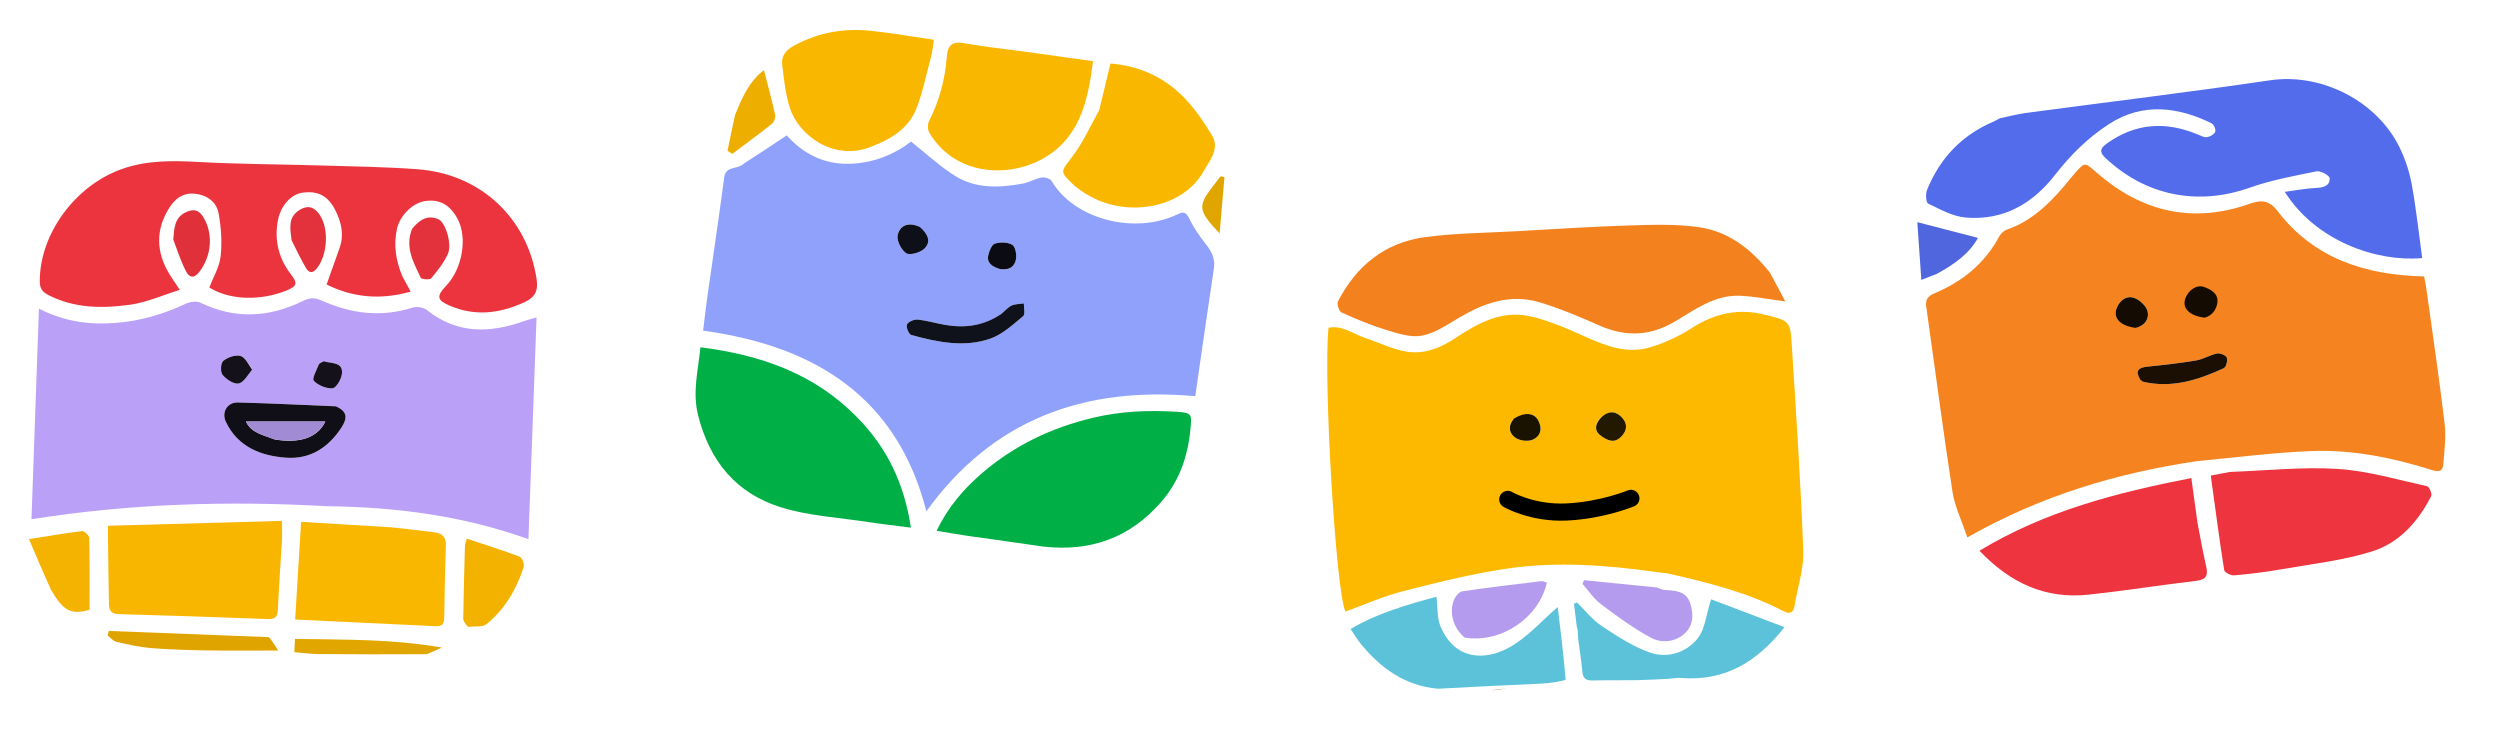 <svg width="1021" height="299" viewBox="0 0 1021 299" fill="none" xmlns="http://www.w3.org/2000/svg">
<path d="M897.564 188.284C864.411 193.167 833.257 202.53 803.458 219.474C801.167 212.613 798.328 206.873 797.4 200.85C793.542 175.808 790.293 150.676 786.722 125.59C786.279 122.48 787.004 121.045 790.248 119.684C801.518 114.955 810.574 107.554 816.41 96.706C817.054 95.508 818.301 94.235 819.558 93.799C830.92 89.857 838.533 81.529 845.744 72.687C846.263 72.051 846.775 71.41 847.321 70.796C851.576 66.009 851.382 66.226 856.3 70.52C874.538 86.446 895.276 91.48 918.616 83.272C923.535 81.542 926.712 81.709 930.162 86.206C944.941 105.472 965.769 112.363 989.997 112.888C990.314 114.589 990.705 116.302 990.945 118.035C993.482 136.364 996.2 154.673 998.388 173.042C999.025 178.384 998.284 183.912 997.872 189.332C997.674 191.948 996.832 193.102 993.226 191.966C977.126 186.895 960.544 183.517 943.59 184.218C928.378 184.847 913.226 186.831 897.564 188.284ZM874.386 155.29C874.65 155.498 874.884 155.826 875.182 155.896C886.973 158.659 897.743 155.187 908.187 150.377C909.16 149.929 909.849 147.28 909.431 146.06C909.107 145.118 906.699 144.119 905.473 144.367C902.559 144.954 899.873 146.704 896.957 147.197C890.351 148.314 883.672 149.063 877 149.747C873.439 150.112 871.898 151.3 874.386 155.29ZM872.44 133.692C876.17 132.988 877.781 129.99 877.069 127.155C876.518 124.963 873.897 122.49 871.627 121.685C868.467 120.565 865.76 122.628 864.486 125.748C862.818 129.835 865.747 133.058 872.44 133.692Z" fill="#F5831F"/>
<path d="M676.274 233.58C656.211 230.811 636.373 229.293 616.682 232.045C601.995 234.097 587.5 237.761 573.105 241.411C565.036 243.456 557.344 246.932 549.502 249.756C545.59 242.129 540.373 154.873 542.572 133.833C548.245 132.759 552.625 136.409 557.525 138.021C563.203 139.89 568.704 142.691 574.525 143.616C581.529 144.728 588.123 142.237 594.086 138.257C603.299 132.106 613.136 126.611 624.683 129.134C632.53 130.849 640.089 134.22 647.461 137.527C655.81 141.272 664.307 144.522 673.38 141.987C679.585 140.253 685.682 137.351 691.098 133.878C700.483 127.861 710.157 125.806 721.028 128.581C730.887 131.096 731.153 130.957 731.802 141.337C733.549 169.243 735.426 197.15 736.46 225.084C736.733 232.464 734.065 239.934 732.896 247.384C732.393 250.588 730.692 250.795 728.275 249.537C713.604 241.9 697.667 237.992 681.657 234.311C680.032 233.938 678.315 233.948 676.274 233.58ZM617.987 171.255C615.618 174.216 616.383 177.179 619.146 178.922C620.883 180.017 624.022 180.371 625.879 179.582C629.282 178.135 630 174.902 628.179 171.64C626.428 168.503 622.6 168.229 617.987 171.255ZM653.675 170.637C651.19 173.317 651.007 176.137 654.135 178.196C656.526 179.77 659.2 181.324 662.166 178.25C664.7 175.624 664.547 173.006 662.639 170.774C660.377 168.129 657.292 167.296 653.675 170.637Z" fill="#FCB900"/>
<path d="M303.686 66.876C309.7 63.034 315.333 59.271 321.295 55.287C327.703 62.459 335.999 67.016 346.336 66.906C356.43 66.799 365.305 63.068 372.057 57.819C378.449 62.854 383.98 68.116 390.373 72.024C398.802 77.176 408.421 76.702 417.862 74.941C420.438 74.46 422.815 72.943 425.391 72.481C426.658 72.253 428.896 72.939 429.467 73.908C438.839 89.804 463.714 95.936 481.061 87.442C483.384 86.304 484.422 86.715 485.64 89.178C487.502 92.946 489.924 96.516 492.551 99.833C494.934 102.842 496.353 105.747 495.749 109.716C493.112 127.048 490.672 144.409 488.153 161.809C442.566 157.672 405.322 171.381 378.332 208.816C366.519 162.569 333.405 141.392 287.156 135.029C287.698 130.615 288.153 126.379 288.748 122.162C291.09 105.566 293.586 88.99 295.777 72.376C296.409 67.581 301.243 69.326 303.686 66.876ZM408.77 128.435C401.846 133.063 394.191 134.076 386.114 132.705C382.308 132.059 378.573 130.91 374.75 130.526C373.307 130.381 370.882 131.419 370.413 132.53C369.962 133.597 371.157 136.529 372.153 136.802C382.803 139.72 393.78 142.045 404.514 138.274C409.466 136.534 413.689 132.54 417.859 129.119C418.785 128.359 418.094 125.705 418.148 123.923C416.477 124.179 414.661 124.12 413.176 124.78C411.701 125.435 410.561 126.814 408.77 128.435ZM375.364 92.639C371.125 90.487 367.559 91.966 366.624 95.988C366.11 98.201 368.027 101.979 370.053 103.389C371.451 104.362 375.61 103.243 377.3 101.731C380.595 98.784 378.85 95.519 375.364 92.639ZM408.785 109.932C412.329 110.552 414.518 108.745 414.957 105.641C415.222 103.769 414.654 100.692 413.381 99.96C411.513 98.886 408.477 98.816 406.331 99.501C405.018 99.92 404.016 102.462 403.623 104.212C402.894 107.465 405.261 108.888 408.785 109.932Z" fill="#90A1FC"/>
<path d="M133.615 206.742C93.109 204.467 53.27 205.656 12.858 212.063C13.862 183.677 14.862 155.373 15.899 126.04C26.497 131.464 36.734 132.728 47.35 131.876C57.352 131.072 66.751 128.372 75.765 124.067C77.492 123.242 80.235 122.846 81.823 123.615C95.944 130.444 109.856 129.709 123.631 122.947C126.441 121.568 128.492 121.441 131.517 122.802C143.381 128.139 155.679 129.691 168.442 125.643C170.159 125.098 172.963 125.518 174.331 126.612C186.641 136.457 200.01 136.124 214.008 131.159C215.479 130.637 217 130.249 219.128 129.611C218.013 160.115 216.927 189.828 215.816 220.207C189.193 210.651 161.926 207.066 133.615 206.742ZM136.665 165.888C123.501 165.364 110.34 164.728 97.171 164.377C92.772 164.26 90.381 168.392 92.259 172.319C97.136 182.514 106.452 186.167 116.851 186.922C126.663 187.635 134.09 182.803 139.416 174.662C141.893 170.875 142.042 168.061 136.665 165.888ZM102.927 150.521C101.372 148.711 100.093 145.856 98.187 145.372C96.093 144.84 92.933 145.931 91.182 147.398C90.107 148.299 89.936 151.916 90.904 153.095C92.407 154.927 95.461 156.969 97.425 156.615C99.535 156.235 101.145 153.192 102.927 150.521ZM131.777 147.696C131.231 148.078 130.387 148.351 130.19 148.863C129.321 151.126 127.331 154.653 128.156 155.519C129.922 157.376 133.24 158.754 135.799 158.58C137.249 158.482 139.291 155.041 139.604 152.901C140.357 147.744 135.49 148.544 131.777 147.696Z" fill="#BAA0F6"/>
<path d="M164.255 112.686C165.47 114.98 166.531 116.913 167.728 119.093C154.997 122.716 143.704 121.336 133.391 116.189C135.289 110.837 136.968 106.055 138.68 101.284C140.62 95.875 139.427 90.754 136.954 85.885C133.891 79.854 129.786 77.802 123.442 78.708C118.878 79.36 114.65 83.968 113.508 89.919C111.962 97.979 113.762 105.494 118.754 111.949C121.598 115.628 121.491 116.856 116.845 118.712C106.941 122.668 94.333 122.914 85.482 117.414C87.09 113.198 89.645 109.017 90.121 104.62C90.748 98.833 90.319 92.773 89.252 87.026C88.376 82.314 84.377 79.553 79.417 79.102C73.916 78.602 70.62 82.095 68.278 86.302C63.067 95.661 64.317 104.739 70.138 113.446C70.968 114.688 71.796 115.932 73.428 118.379C66.406 120.555 59.944 123.499 53.193 124.439C41.918 126.009 30.548 125.996 19.895 120.565C17.237 119.209 16.247 117.808 16.242 114.887C16.208 95.541 30.734 75.657 49.982 68.954C59.951 65.482 70.143 65.552 80.584 66.13C97.537 67.07 114.543 67.079 131.522 67.593C144.59 67.989 157.685 68.149 170.711 69.136C196.213 71.068 215.418 89.016 219.156 114.037C219.836 118.596 218.691 121.368 214.115 123.457C204.09 128.031 194.131 129.273 183.797 124.893C178.407 122.608 178.127 120.986 182.211 116.712C188.798 109.82 190.993 97.169 186.935 89.497C183.804 83.579 179.46 81.198 173.501 82.133C168.319 82.948 163.268 88.242 162.127 93.424C160.682 99.992 161.606 106.21 164.255 112.686Z" fill="#EB343E"/>
<path d="M816.636 48.344C820.69 47.434 824.328 46.539 828.021 46.046C861.019 41.633 894.085 37.663 927.013 32.798C948.463 29.629 970.989 41.59 980.039 60.31C982.319 65.027 984.025 70.182 984.958 75.316C986.768 85.273 987.842 95.358 989.224 105.403C970.361 107.091 945.652 98.26 933.101 78.351C937.591 77.758 941.685 76.945 945.808 76.761C948.875 76.625 951.586 75.949 951.432 72.769C951.379 71.692 947.727 69.644 946.126 69.968C936.921 71.829 927.571 73.544 918.765 76.656C897.274 84.251 876.072 79.786 859.881 64.511C857.911 62.652 857.051 61.036 860.301 58.7C872.124 50.204 884.475 49.448 897.631 54.948C898.846 55.456 900.235 56.213 901.397 56.019C902.648 55.809 904.318 54.824 904.702 53.786C905.031 52.898 904.13 50.807 903.209 50.355C890.154 43.955 875.43 41.466 861.275 50.695C852.547 56.385 845.555 63.351 839.285 71.416C830.164 83.148 818.182 90.173 802.755 88.842C797.5 88.389 792.364 85.508 787.466 83.152C786.555 82.713 786.336 79.209 786.995 77.586C792.178 64.809 800.997 55.286 814.008 49.736C814.783 49.405 815.501 48.945 816.636 48.344Z" fill="#536CEB"/>
<path d="M722.86 111.381C724.91 115.269 726.814 118.813 729.115 123.098C722.008 122.18 716.276 121.001 710.508 120.79C700.092 120.408 692.115 126.558 683.778 131.455C673.858 137.282 663.884 137.62 653.361 133.004C645.288 129.464 637.122 125.944 628.683 123.436C616.836 119.915 606.066 123.703 595.847 129.771C591.012 132.642 586.033 136.073 580.691 137.088C576.142 137.952 570.835 136.177 566.125 134.741C559.883 132.837 553.818 130.293 547.873 127.605C546.845 127.14 545.881 124.146 546.428 123.083C553.872 108.63 565.547 99.031 582.068 96.837C594.483 95.188 607.12 95.115 619.662 94.414C634.728 93.571 649.791 92.561 664.87 92.095C674.476 91.798 684.245 91.431 693.697 92.76C705.831 94.467 715.187 101.656 722.86 111.381Z" fill="#F2811E"/>
<path d="M350.239 170.621C362.411 183.059 369.311 197.585 372.016 215.489C365.775 214.678 360.159 214.056 354.58 213.2C342.758 211.387 330.546 210.74 319.24 207.276C300.686 201.591 289.818 188.371 285.097 169.563C282.733 160.144 285.076 151.61 286.065 141.821C310.606 144.969 332.638 152.484 350.239 170.621Z" fill="#00B047"/>
<path d="M426.2 223.244C415.55 221.669 405.315 220.284 395.091 218.831C391.088 218.262 387.108 217.539 382.519 216.789C387.108 207.134 393.615 199.61 401.242 193.077C414.313 181.88 429.435 174.662 446.378 170.62C457.773 167.902 469.154 167.462 480.677 168.171C486.879 168.553 486.757 169.264 486.179 175.271C485.1 186.488 481.659 196.54 474.051 205.202C461.471 219.524 445.648 225.398 426.2 223.244Z" fill="#00B047"/>
<path d="M910.745 192.734C925.783 192.184 940.404 190.591 954.855 191.522C967.098 192.31 979.164 195.939 991.244 198.591C992.11 198.781 993.359 201.708 992.899 202.613C987.628 212.962 979.883 221.719 968.727 225.204C956.752 228.946 943.997 230.338 931.542 232.528C925.2 233.643 918.782 234.414 912.365 234.978C911.049 235.094 908.5 233.757 908.352 232.813C906.367 220.193 904.708 207.523 902.88 194.226C904.704 193.869 907.478 193.327 910.745 192.734Z" fill="#ED343F"/>
<path d="M897.462 213.543C898.66 219.731 899.65 225.476 900.975 231.145C901.815 234.741 901.325 236.697 896.988 237.211C882.329 238.948 867.738 241.261 853.065 242.852C835.405 244.767 821.042 238.173 808.416 224.918C835.195 208.724 864.235 201.224 894.943 195.236C895.824 201.643 896.609 207.355 897.462 213.543Z" fill="#ED343F"/>
<path d="M44.106 220.214C44.079 218.436 44.079 217.131 44.079 214.714C67.78 214.054 91.219 213.4 115.168 212.732C115.168 216.134 115.286 218.582 115.147 221.015C114.615 230.305 113.879 239.586 113.485 248.881C113.358 251.89 112.421 252.928 109.281 252.809C88.95 252.038 68.614 251.371 48.276 250.799C44.779 250.701 44.528 248.529 44.48 246.132C44.313 237.652 44.241 229.17 44.106 220.214Z" fill="#F8B600"/>
<path d="M418.243 21.05C427.724 22.348 436.748 23.623 446.404 24.989C444.286 41.519 440.874 57.084 424.726 65.414C410.715 72.641 389.829 71.398 379.562 54.262C378.819 53.022 378.773 50.738 379.43 49.438C383.609 41.168 385.962 32.456 386.664 23.298C386.998 18.941 388.487 16.684 393.636 17.616C401.628 19.063 409.73 19.921 418.243 21.05Z" fill="#FAB700"/>
<path d="M380.502 22.24C378.357 29.913 376.984 37.425 374.224 44.41C370.938 52.724 363.542 57.003 355.253 60.114C340.144 65.787 326.054 55.093 322.527 43.93C320.76 38.34 320.186 32.35 319.455 26.494C319.01 22.928 320.813 20.528 324.252 18.651C334.223 13.211 344.829 11.394 355.981 12.606C364.337 13.514 372.631 14.962 381.375 16.231C381.109 18.325 380.885 20.085 380.502 22.24Z" fill="#F9B700"/>
<path d="M448.91 45.005C450.476 38.562 451.937 32.506 453.52 25.942C464.696 26.832 474.715 31.145 482.712 38.991C487.49 43.679 491.391 49.396 494.892 55.118C498.349 60.769 494.014 65.566 491.398 70.194C482.755 85.482 458.528 89.705 441.89 78.132C440.675 77.287 439.432 76.442 438.375 75.424C432.617 69.877 433.174 70.251 437.896 64.027C442.225 58.32 445.222 51.642 448.91 45.005Z" fill="#FAB700"/>
<path d="M159.855 215.358C166.024 216.038 171.725 216.651 177.41 217.393C180.448 217.79 182.205 219.242 182.084 222.662C181.737 232.466 181.569 242.277 181.429 252.087C181.395 254.465 180.817 255.89 178.002 255.751C159.045 254.814 140.086 253.935 120.537 253.009C121.342 239.836 122.127 226.997 122.974 213.136C135.14 213.874 147.26 214.609 159.855 215.358Z" fill="#F9B700"/>
<path d="M587.218 281.285C573.841 280.074 564.006 272.958 555.859 263.103C554.388 261.324 553.229 259.297 551.586 256.885C562.587 250.37 574.505 247.034 586.656 243.665C587.196 248.033 586.82 252.334 588.323 255.865C594.124 269.496 606.174 269.954 616.147 264.548C623.75 260.427 629.725 253.419 636.166 247.916C637.265 256.814 638.514 266.931 639.407 277.643C635.994 278.607 632.938 278.976 629.505 279.194C615.158 279.791 601.188 280.538 587.218 281.285Z" fill="#5CC2D9"/>
<path d="M644.609 261.591C644.518 260.352 644.427 259.114 644.284 257.218C644.231 256.56 644.008 256.313 644.008 256.313C643.607 253.065 643.206 249.816 642.805 246.568C643.214 246.386 643.623 246.204 644.032 246.023C647.323 249.241 650.222 253.022 653.996 255.549C660.145 259.665 666.536 263.819 673.435 266.371C680.756 269.079 688.484 266.638 693.223 260.854C696.381 256.999 696.79 250.979 698.81 244.754C708.031 248.254 718.134 252.089 728.804 256.139C717.458 270.504 704.207 278.424 686.188 276.852C684.861 276.737 683.492 277.088 681.249 277.243C676.526 277.44 672.699 277.709 668.868 277.772C662.705 277.873 656.538 277.754 650.377 277.9C647.656 277.965 646.459 277.023 646.23 274.29C645.875 270.042 645.167 265.823 644.609 261.591Z" fill="#5CC2D9"/>
<path d="M676.755 239.931C677.94 240.313 678.701 240.829 679.498 240.891C683.744 241.219 688.371 241.186 690.113 245.945C691.715 250.321 691.756 255.2 688.174 258.583C684.36 262.186 678.72 262.829 674.38 260.513C667.143 256.651 660.449 251.719 653.875 246.79C650.916 244.571 648.798 241.274 646.298 238.467C646.5 237.959 646.702 237.452 646.904 236.945C656.719 237.915 666.533 238.885 676.755 239.931Z" fill="#B49BEE"/>
<path d="M598.215 260.411C593.434 256.529 591.611 249.772 593.955 244.638C594.56 243.314 596.045 241.651 597.327 241.464C608.021 239.901 618.759 238.628 629.493 237.339C630.214 237.253 631.007 237.747 631.748 237.966C628.436 252.406 613.092 262.756 598.215 260.411Z" fill="#B49BEE"/>
<path d="M191.082 256.001C190.137 254.85 189.182 253.737 189.196 252.636C189.323 242.667 189.606 232.7 189.891 222.734C189.912 221.989 190.303 221.254 190.675 219.998C198.102 222.475 205.254 224.705 212.237 227.361C213.237 227.742 214.24 230.433 213.856 231.625C210.934 240.677 206.19 248.786 198.693 254.91C197.092 256.217 193.953 255.714 191.082 256.001Z" fill="#F3B200"/>
<path d="M20.748 240.715C17.797 234.194 15.126 227.909 11.843 220.185C20.124 218.872 26.829 217.684 33.582 216.894C34.455 216.792 36.429 218.732 36.453 219.758C36.675 229.51 36.585 239.269 36.585 249.053C28.86 251.128 25.932 249.617 20.748 240.715Z" fill="#F4B300"/>
<path d="M109.838 260.206C111.244 261.863 112.249 263.471 113.627 265.678C103.12 265.678 94.174 265.794 85.233 265.643C77.436 265.512 69.624 265.316 61.857 264.693C57.042 264.307 52.264 263.216 47.544 262.128C46.206 261.82 45.131 260.412 43.935 259.508C44.102 258.899 44.27 258.289 44.437 257.68C66.104 258.505 87.77 259.331 109.838 260.206Z" fill="#E0A400"/>
<path d="M300.155 47.123C302.998 39.866 306.026 33.196 311.994 28.618C313.603 34.904 315.254 40.884 316.574 46.933C316.817 48.044 316.092 49.89 315.173 50.625C309.921 54.822 304.474 58.786 299.094 62.829C298.435 62.427 297.776 62.024 297.116 61.622C298.078 56.91 299.039 52.199 300.155 47.123Z" fill="#EDAE00"/>
<path d="M174.334 267.169C159.206 267.268 144.456 267.245 129.708 267.11C126.691 267.082 123.677 266.632 120.212 266.339C120.3 264.455 120.372 262.901 120.464 260.924C140.649 261.284 160.422 260.918 180.46 264.471C178.108 265.509 176.411 266.258 174.334 267.169Z" fill="#E2A600"/>
<path d="M790.931 111.867C788.971 112.668 787.345 113.289 784.67 114.31C784.065 105.619 783.528 97.887 783.03 90.736C791.86 93.022 799.615 95.03 807.798 97.149C804.425 103.36 798.27 107.947 790.931 111.867Z" fill="#4F66DF"/>
<path d="M168.295 93.434C171.311 89.782 174.615 87.58 179.057 89.544C181.995 90.843 184.686 99.745 182.93 103.662C181.295 107.312 178.654 110.594 176.045 113.707C175.49 114.37 172.118 114.076 171.814 113.426C168.899 107.202 165.283 101 168.295 93.434Z" fill="#E3323C"/>
<path d="M70.766 97.844C71.147 93.301 71.179 88.993 75.744 86.748C78.706 85.291 81.07 85.432 83.017 88.626C87.213 95.512 86.426 104.456 81.443 110.998C79.147 114.013 77.265 113.228 76.086 111.001C73.938 106.945 72.509 102.524 70.766 97.844Z" fill="#E0313B"/>
<path d="M119.076 98.095C118.482 93.282 117.509 88.753 122.329 85.755C125.984 83.481 128.629 84.736 130.72 87.985C134.41 93.718 133.709 104.032 129.524 109.462C127.694 111.836 126.169 111.537 124.894 109.347C122.837 105.815 121.069 102.12 119.076 98.095Z" fill="#E4323C"/>
<path d="M495.092 76.397C496.399 74.763 497.444 73.393 498.489 72.023C499.017 72.118 499.545 72.212 500.074 72.307C499.442 79.63 498.811 86.954 498.089 95.328C489.349 86.096 489.116 84.218 495.092 76.397Z" fill="#E1A500"/>
<path d="M608.832 282.001C610.55 281.667 612.618 281.407 615.124 281.19C613.436 281.515 611.308 281.795 608.832 282.001Z" fill="#997421"/>
<path d="M874.098 155.043C871.898 151.3 873.439 150.112 877 149.747C883.672 149.063 890.35 148.313 896.957 147.196C899.873 146.703 902.559 144.954 905.473 144.366C906.698 144.119 909.107 145.118 909.43 146.06C909.848 147.279 909.159 149.929 908.187 150.377C897.742 155.187 886.973 158.659 875.181 155.896C874.884 155.826 874.65 155.498 874.098 155.043Z" fill="#1B0E03"/>
<path d="M872.185 133.902C865.747 133.058 862.818 129.835 864.486 125.748C865.759 122.628 868.467 120.565 871.627 121.685C873.897 122.49 876.518 124.963 877.068 127.155C877.781 129.99 876.17 132.988 872.185 133.902Z" fill="#140B03"/>
<path d="M900.31 129.739C893.872 128.895 890.943 125.672 892.611 121.585C893.884 118.465 897.085 116.106 900.245 117.226C902.515 118.03 904.933 119.45 905.484 121.642C906.196 124.477 904.295 128.825 900.31 129.739Z" fill="#140B03"/>
<path d="M618.25 170.979C622.6 168.229 626.428 168.503 628.179 171.64C630 174.902 629.282 178.135 625.879 179.582C624.022 180.371 620.883 180.018 619.146 178.922C616.382 177.179 615.618 174.216 618.25 170.979Z" fill="#1A1300"/>
<path d="M653.987 170.428C657.292 167.296 660.377 168.129 662.639 170.774C664.547 173.006 664.7 175.624 662.166 178.251C659.2 181.324 656.526 179.77 654.135 178.196C651.007 176.137 651.19 173.318 653.987 170.428Z" fill="#221900"/>
<path d="M409.022 128.155C410.561 126.813 411.701 125.435 413.176 124.78C414.661 124.12 416.477 124.179 418.148 123.923C418.094 125.705 418.785 128.359 417.859 129.119C413.689 132.54 409.466 136.534 404.514 138.274C393.78 142.045 382.803 139.72 372.153 136.802C371.157 136.529 369.962 133.597 370.413 132.53C370.882 131.419 373.307 130.381 374.75 130.526C378.573 130.909 382.308 132.059 386.114 132.705C394.191 134.075 401.846 133.063 409.022 128.155Z" fill="#0F111B"/>
<path d="M375.714 92.743C378.85 95.519 380.595 98.784 377.3 101.731C375.61 103.243 371.451 104.362 370.053 103.389C368.027 101.979 366.109 98.201 366.624 95.988C367.559 91.966 371.125 90.487 375.714 92.743Z" fill="#0E1019"/>
<path d="M408.39 109.87C405.261 108.888 402.894 107.464 403.624 104.212C404.016 102.461 405.018 99.92 406.331 99.5C408.477 98.815 411.513 98.885 413.381 99.96C414.654 100.692 415.223 103.769 414.958 105.64C414.518 108.745 412.329 110.552 408.39 109.87Z" fill="#0B0C13"/>
<path d="M137.085 165.94C142.042 168.061 141.893 170.875 139.416 174.661C134.09 182.803 126.663 187.635 116.851 186.922C106.453 186.167 97.137 182.514 92.26 172.319C90.381 168.392 92.772 164.26 97.171 164.377C110.34 164.727 123.501 165.364 137.085 165.94ZM112.314 179.494C122.388 181.148 129.649 178.827 132.871 172.142C121.834 172.142 111.217 172.142 100.457 172.142C102.507 176.737 107.324 177.598 112.314 179.494Z" fill="#100E16"/>
<path d="M102.951 150.916C101.146 153.192 99.535 156.235 97.425 156.615C95.461 156.969 92.408 154.927 90.904 153.095C89.937 151.916 90.107 148.299 91.183 147.398C92.933 145.931 96.093 144.84 98.188 145.372C100.093 145.856 101.372 148.711 102.951 150.916Z" fill="#14111B"/>
<path d="M132.136 147.571C135.491 148.543 140.357 147.744 139.604 152.9C139.291 155.041 137.249 158.482 135.799 158.58C133.24 158.753 129.923 157.375 128.156 155.519C127.331 154.653 129.321 151.126 130.19 148.862C130.387 148.351 131.231 148.078 132.136 147.571Z" fill="#14111A"/>
<path d="M111.913 179.417C107.325 177.598 102.507 176.737 100.458 172.142C111.217 172.142 121.835 172.142 132.871 172.142C129.649 178.827 122.388 181.148 111.913 179.417Z" fill="#A18BD5"/>
<path d="M615.769 203.957C615.769 203.957 625.652 209.751 639.732 209.101C654.407 208.423 666.06 203.528 666.06 203.528" stroke="black" stroke-width="7" stroke-linecap="round"/>
</svg>

